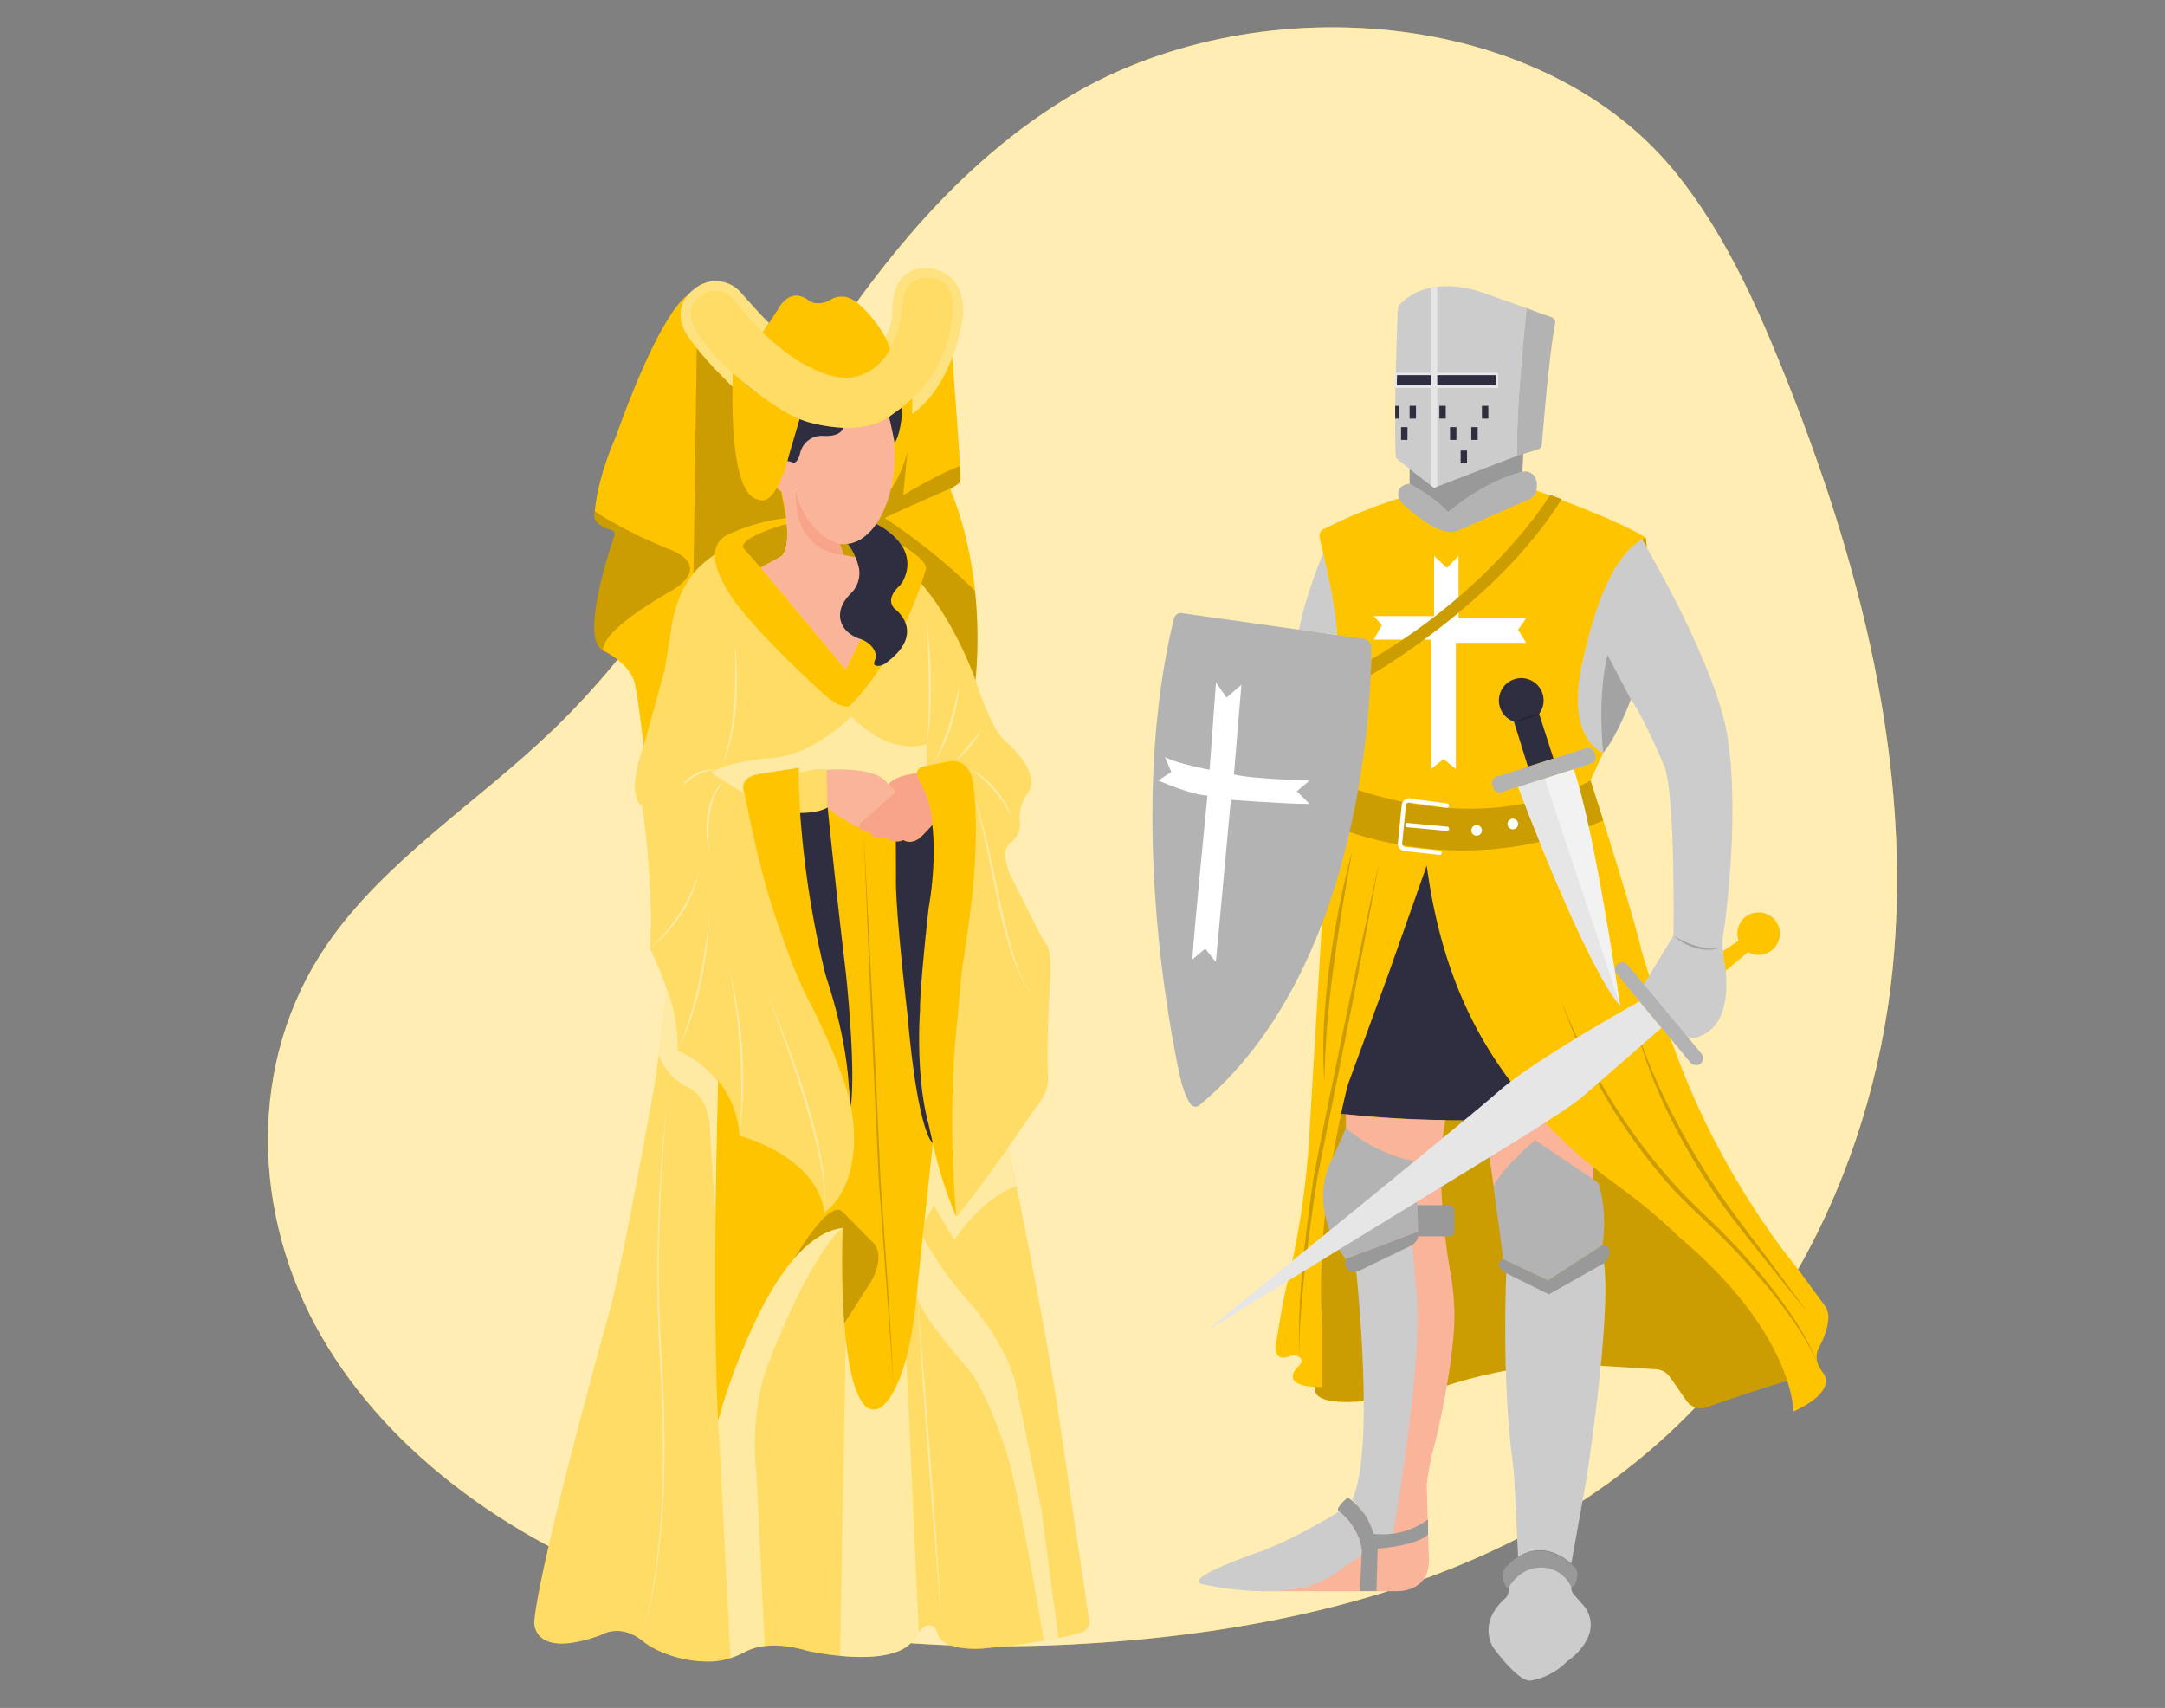  <!DOCTYPE svg PUBLIC "-//W3C//DTD SVG 1.1//EN" "http://www.w3.org/Graphics/SVG/1.1/DTD/svg11.dtd">
<svg xmlns="http://www.w3.org/2000/svg" width="865.76" height="682.89" viewBox="0 0 865.76 682.89">
<rect x="0" y="0" width="865.76" height="682.89" fill="#808080" stroke="none"/>
<defs>
<style xmlns="http://www.w3.org/1999/xhtml">*, ::after, ::before { box-sizing: border-box; }
img, svg { vertical-align: middle; }
</style>
<style xmlns="http://www.w3.org/1999/xhtml">*, body, html { -webkit-font-smoothing: antialiased; }
img, svg { max-width: 100%; }
</style>
</defs>
<path d="M425.68,39.76C377.46,69.57,344.67,115,316,160.49s-55,93.06-94.89,131.39c-30,28.88-67.44,52.3-90.41,85.88-31.86,46.5-30.16,107.77-2.33,156.26s79.26,84.43,136.54,103.84,120.08,23.3,181.15,18.5c66.46-5.22,133.48-21.23,187.12-56.48,74.4-48.81,115.44-130.59,123.65-212.39s-13.21-163.85-44.56-241.11c-10.86-26.75-23.07-53.4-41.58-76.6C616.84,2.18,500.31-6.32,425.68,39.76Z" fill="#ffc400" data-primary="true"/>
<g opacity="0.7">
<path d="M425.68,39.76C377.46,69.57,344.67,115,316,160.49s-55,93.06-94.89,131.39c-30,28.88-67.44,52.3-90.41,85.88-31.86,46.5-30.16,107.77-2.33,156.26s79.26,84.43,136.54,103.84,120.08,23.3,181.15,18.5c66.46-5.22,133.48-21.23,187.12-56.48,74.4-48.81,115.44-130.59,123.65-212.39s-13.21-163.85-44.56-241.11c-10.86-26.75-23.07-53.4-41.58-76.6C616.84,2.18,500.31-6.32,425.68,39.76Z" fill="#fff"/>
</g>
<path d="M711.73,373.28a8.51,8.51,0,0,1-8.51,8.51,8.37,8.37,0,0,1-4.22-1.13l-9,7.59-.88-6L689,380.3l6.23-4.2a8.5,8.5,0,1,1,16.53-2.82Z" fill="#ffc400" data-primary="true"/>
<path d="M526,554.51s-6.15,13.6,51.08,0c0,0,32.54-11.79,63.18-8.44l22,1.41a7.41,7.41,0,0,1,5.59,3.16l6.5,9.37a7.06,7.06,0,0,0,8.13,2.63c8.28-2.89,24.58-8.5,32.3-10.49l6.13-6.08-77.22-93.65-57.52-104V341.8h-30L527.94,451.56Z" fill="#ffc400" data-primary="true"/>
<path d="M526,554.51s-6.15,13.6,51.08,0c0,0,32.54-11.79,63.18-8.44l22,1.41a7.41,7.41,0,0,1,5.59,3.16l6.5,9.37a7.06,7.06,0,0,0,8.13,2.63c8.28-2.89,24.58-8.5,32.3-10.49l6.13-6.08-77.22-93.65-57.52-104V341.8h-30L527.94,451.56Z" opacity="0.2"/>
<polygon points="593.47 447.82 599.42 489 637.21 472.86 637.21 461.26 627.5 443 616.05 446.89 593.47 447.82" fill="#f9b499"/>
<path d="M529.07,221.26S522,238,519.43,252l15.22,1.78S534.33,234.17,529.07,221.26Z" fill="#ccc"/>
<path d="M535.6,445.23a464.59,464.59,0,0,0,80.45,1.66V399.66l-9-38.87L570.72,343.5h-7.89l-22.06,75.7S533.05,434.64,535.6,445.23Z" fill="#2f2e41" data-secondary="true"/>
<path d="M658.13,215l.43,4-1.89-3.26a1,1,0,0,1,.18-.35A1.51,1.51,0,0,1,658.13,215Z" fill="#ffc400" data-primary="true"/>
<path d="M658.13,215l.43,4-1.89-3.26a1,1,0,0,1,.18-.35A1.51,1.51,0,0,1,658.13,215Z" opacity="0.2"/>
<path d="M563.68,187.41v6.09s11.06,6.21,15.32,11.31c0,0,16.59-12.34,29.78-16.17l.42-8.08L573.47,195Z" fill="#999"/>
<path d="M529.14,211.65a205.07,205.07,0,0,1,30.29-12.38l18.72,7.47,36.36-10.56s33.41,12,43.62,18.84c0,0-8.51,3.4-14.47,17.87,0,0-26.37,55.31-2.55,68.07L636,312s17,52.76,20.42,68.07c0,0,11.06,37.44,22.12,61.26,0,0,14.46,34,40,65.52l11,14.94a8.09,8.09,0,0,1,1.61,5.11c-.11,2.57-.87,6.56-3.72,11.8a8.07,8.07,0,0,0-.16,7.35,21.74,21.74,0,0,0,1.45,2.49s7.45,7.05-11.59,15.87c0,0,.53-31.18-46.27-70.32,0,0-7.2-7.86-25.61-21.27A195.4,195.4,0,0,1,609,438.74c-17.47-21.35-32.55-48.69-38.47-92.68l-15.32,43.39L539,433.7s-13.62,51.05-10.22,97v23.82s-17,.85-10.21-7.66c0,0,3.68-2.61.91-4.37a4.22,4.22,0,0,0-3.88-.21c-2,.84-5.53,1.54-5.53-3.93l2-12q1.23-7.32,3-14.54a333.24,333.24,0,0,0,8.64-60.28l6-100.4,5.1-72.8a165.61,165.61,0,0,0-3.61-47.87l-3.51-15.63A2.89,2.89,0,0,1,529.14,211.65Z" fill="#ffc400" data-primary="true"/>
<path d="M652.17,279.69s-5.1,14.46-11.06,21.27c0,0-16.2-5.19-7.67-38.76,0,0,7.24-38.24,23.23-46.4,0,0,32.09,53.68,34.64,82.61,0,0,4.26,24.67-1.7,72.32,0,0-1.7,5.11,0,14.47,0,0,4.25,21.27-7.66,28.07,0,0-5.1,3.41-7.66.86l-17-20.43,11.91-19.57s.85-53.6-3.4-67.21C665.79,306.92,657.28,286.49,652.17,279.69Z" fill="#ccc"/>
<path d="M636,312s-39.61,25.53-103.62,0l-1.22,17.38S583.24,354.27,641.1,328Z" fill="#ffc400" data-primary="true"/>
<path d="M636,312s-39.61,25.53-103.62,0l-1.22,17.38S583.24,354.27,641.1,328Z" opacity="0.2"/>
<path d="M575.69,341.8h-.09l-13.93-1.51a3,3,0,0,1-2.65-3.36l1.51-15a3,3,0,0,1,1.15-2.11,2.94,2.94,0,0,1,2.23-.61l14.82,2.09a.85.85,0,0,1-.24,1.69l-14.82-2.09a1.23,1.23,0,0,0-.94.25,1.39,1.39,0,0,0-.51.95l-1.51,15a1.35,1.35,0,0,0,1.15,1.49l13.92,1.5a.86.86,0,0,1,.75.94A.84.84,0,0,1,575.69,341.8Z" fill="#fff"/>
<path d="M578.61,332.22h-.08l-15.78-1.47a.86.86,0,0,1-.77-.93.85.85,0,0,1,.93-.77l15.78,1.48a.85.85,0,0,1-.08,1.7Z" fill="#fff"/>
<circle cx="590.48" cy="332.02" r="2.13" fill="#fff"/>
<circle cx="604.95" cy="329.46" r="2.13" fill="#fff"/>
<path d="M624.09,399.66c11.06,27.87,27,54,47.46,76,2.17,2.45,5.58,5.64,7.89,8,13.79,12.85,26.66,26.84,37.21,42.5a106.48,106.48,0,0,1,10.65,19.92A111.07,111.07,0,0,0,716,526.62c-8.67-12.27-18.82-23.44-29.47-34-3.84-3.83-8.36-7.85-12.21-11.73a154.66,154.66,0,0,1-11.45-12.57,221.63,221.63,0,0,1-38.75-68.64Z" opacity="0.2"/>
<path d="M653.87,409.87c7.75,24,19.77,46.58,33.83,67.46,7.45,10.82,17.28,23.13,25.12,33.81,3.32,4.53,6.69,9,10,13.6-3.58-4.33-7.09-8.73-10.64-13.09-8.22-10.46-18.28-22.55-25.79-33.4-14.21-20.88-26.09-43.87-32.49-68.38Z" opacity="0.2"/>
<path d="M540.77,340.06c-5.43,30.68-10.76,61.56-11.12,92.79-1.24-15.61,0-31.32,2-46.81a364.75,364.75,0,0,1,9.12-46Z" opacity="0.2"/>
<path d="M551.77,343.5c-7.61,41.82-16.42,85.25-24.91,126.92-2.35,15.25-4.64,31.55-6,46.89-.8,8.37-1.35,16.77-1.35,25.18-.71-23.14,2.21-46.29,5.39-69.18.46-4.1,5.15-26.48,6-31,6.67-32.43,13.65-66.47,20.9-98.81Z" opacity="0.2"/>
<path d="M642.81,261.82l9.36,17.87S646.22,295,641.11,301C641.11,301,638.56,279.69,642.81,261.82Z" opacity="0.2"/>
<path d="M621.22,303.28,611,306.52l-5.6-18a8.94,8.94,0,1,1,10.08-3.08Z" fill="#2f2e41" data-secondary="true"/>
<path d="M605.42,288.55a32.12,32.12,0,0,1,10.08-3.08,31.53,31.53,0,0,1-10.08,3.08Z" opacity="0.2"/>
<path d="M647.92,402.2h0c-14.47-17-40.84-87.65-40.84-87.65l10.6-3.38,11.63-3.7C637.63,331.37,647.73,400.94,647.92,402.2Z" fill="#f2f2f2"/>
<path d="M647.92,402.2h0c-14.47-17-40.84-87.65-40.84-87.65l10.6-3.38Z" fill="#e6e6e6"/>
<path d="M538.22,445.53v9.88l16.95,105.92-5.1,39.14L507.52,636.2h50.85s13.82.85,13-13.61l-.85-28.93a103.08,103.08,0,0,1,3.4-17s5.62-22.48,7.36-42.9a94.39,94.39,0,0,0-1.17-24.26c-2.28-13-6-40.1-2.13-61.66A385.31,385.31,0,0,1,538.22,445.53Z" fill="#f9b499"/>
<path d="M538.15,503.47s-16.34-19.84-5.19-40.56l5.26-11.82s11.85,10.68,28,13.24l.85,28.08Z" fill="#b3b3b3"/>
<path d="M542.34,508.4s7.73,71.65-1.63,91.22c0,0,6.8,6,8.51,13.61a19,19,0,0,0,7.84,0s11.09-62.64,9.71-92.16c0,0-1.29-17.72-2.19-23.19l-19.43,9.38A22.4,22.4,0,0,1,542.34,508.4Z" fill="#ccc"/>
<path d="M571.07,607.5v6.1c-5.36,4.64-20.15,5.59-20.15,5.59l-.5,17h-6.57l.61-14.33.08-2c-1-8.56-7-13.89-9.09-15.5a1.1,1.1,0,0,1-.32-1.39,14.63,14.63,0,0,1,3.19-3.66,1.1,1.1,0,0,1,1.39-.05,25.47,25.47,0,0,1,9.51,14A30.64,30.64,0,0,0,571.07,607.5Z" fill="#999"/>
<path d="M544.54,619.88l-.08,2-12.26,8.37c-17,11.06-50.2,3.4-50.2,3.4C469.23,632,505,620,505,620c15.32-6,30.48-15.66,30.48-15.66C537.51,606,543.5,611.32,544.54,619.88Z" fill="#ccc"/>
<path d="M619,512l21.83-14.1s2.27-13.08-1.7-25l-25.24-17s-13.61,11.38-16.59,18.45l3.83,29.2Z" fill="#b3b3b3"/>
<path d="M602.33,509.07s-1.91,42.06,2.49,74.8q.58,4.3.79,8.62l1.47,30.1s9.35-7.66,21.27,2.55L634.3,592s10.07-64.23,7.16-87l-2.9-2.34-15.22,10.51L612.12,512l-7.78-4.28Z" fill="#ccc"/>
<path d="M630.76,629.89c-.23,2-.83,4.61-2.41,4.61a13.28,13.28,0,0,0-13.62-7.66s-6.42,0-11.47,7.81a.52.52,0,0,1-.89,0c-1-1.68-2.9-5.93.45-8.63,0,0,11.18-13.6,26.58.26A4.22,4.22,0,0,1,630.76,629.89Z" fill="#999"/>
<path d="M626.65,664.28a26.69,26.69,0,0,1-14.47,7.66c-5.1.85-15.32-13.61-15.32-13.61-4.61-9.24,1.77-16.34,4.88-19.07a4.53,4.53,0,0,0,1.52-3.42v-1.19c5-7.81,11.47-7.81,11.47-7.81a13.28,13.28,0,0,1,13.62,7.66h0a4,4,0,0,0,1,3l3.53,4a12.31,12.31,0,0,1,3.15,6.74C637.09,657.52,626.65,664.28,626.65,664.28Z" fill="#ccc"/>
<path d="M655.62,400.38s-41.74,23.11-56.2,35.87C586.25,447.87,499.75,518,484.34,530.5a.2.2,0,0,0,.23.32l125.06-76.7s20.42-12.77,23.82-16.17l31-27Z" fill="#e6e6e6"/>
<path d="M669.19,374.13c5.39,3.25,11.5,5.53,17.87,5.11-6.28,1.65-13.18-.86-17.87-5.11Z" opacity="0.2"/>
<path d="M472.64,245.16l72.66,10.27a3.59,3.59,0,0,1,3.09,3.56c0,19.8-3.38,128.56-68.78,182.93a2.44,2.44,0,0,1-3.52-.45c-1-1.36-2.26-3.9-3.64-8.62,0,0-24-99.33-3-185.55A2.87,2.87,0,0,1,472.64,245.16Z" fill="#b3b3b3"/>
<path d="M486.25,272.88l-2.55,34.89s-13.62-2.56-17.87-5.11l2.55,6-5.2,3.4s13.71,6,19.67,6c0,0-6,60.41-6,65.51l5.11-4.25,4.25,5.36,6-64.92s21.27,1.7,31.48,1.7l-5.11-5.1,5.11-4.26s-23.93-.68-30.26-2.47l3-35.82-5.95,5.11Z" fill="#fff"/>
<polygon points="573.47 222.25 573.47 246.34 549.31 246.34 552.62 249.91 549.31 255.76 572.19 255.76 572.19 307.48 577.29 303.51 582.19 307.48 582.19 257.02 610.32 257.02 607.08 251.78 610.32 247.17 583.25 247.17 583.25 222.25 578.61 227.07 573.47 222.25" fill="#fff"/>
<path d="M619.92,197.87s-22.16,36.9-71.53,65.74l-.27,6.33s50.43-28.75,76.39-70.34Z" fill="#ffc400" data-primary="true"/>
<path d="M619.92,197.87s-22.16,36.9-71.53,65.74l-.27,6.33s50.43-28.75,76.39-70.34Z" opacity="0.2"/>
<path d="M563.68,193.5s-3.93-.05-4.49,3.44a4.91,4.91,0,0,0,1.56,4.32c3.76,3.58,14.69,13.21,21.65,11.16l28.93-12.71s4.25-1.42,3.06-7.49a4.61,4.61,0,0,0-5.51-3.6l-.1,0S595.16,191.2,579,204.81C579,204.81,574.74,199.21,563.68,193.5Z" fill="#b3b3b3"/>
<path d="M606.65,182.26l-31.91,12.27-1.27.5-1.28-1L558.91,183.7a2,2,0,0,1-.8-1.54c-.16-4.14-.22-9.28-.19-14.79,0-1.67,0-3.38,0-5.1,0-2.54.06-5.11.12-7.66,0-1.72.06-3.42.11-5.11.26-12,.66-22.74.79-25.87a2.71,2.71,0,0,1,.69-1.74,23.17,23.17,0,0,1,12.53-6.8,24.19,24.19,0,0,1,2.55-.43c4.93-.59,11.11-.11,18.72,2.51l17,6S606.22,162.27,606.65,182.26Z" fill="#ccc"/>
<path d="M621.87,129.52c-2.18,10.54-4.74,41.16-5.32,48.28a2.17,2.17,0,0,1-1.55,1.92l-8.35,2.54c-.43-20,3.83-59.13,3.83-59.13,3.74,1.6,7.49,2.87,9.75,3.59A2.42,2.42,0,0,1,621.87,129.52Z" fill="#b3b3b3"/>
<path d="M598.57,149.5v5.11h-40.5c0-1.72.06-3.42.11-5.11Z" fill="#2f2e41" stroke="#e6e6e6" stroke-miterlimit="10" data-secondary="true"/>
<rect x="575.59" y="162.27" width="2.55" height="5.11" fill="#2f2e41" data-secondary="true"/>
<rect x="563.68" y="162.27" width="2.55" height="5.11" fill="#2f2e41" data-secondary="true"/>
<path d="M559.43,162.27v5.1h-1.51c0-1.67,0-3.38,0-5.1Z" fill="#2f2e41" data-secondary="true"/>
<rect x="560.28" y="170.78" width="2.55" height="5.11" fill="#2f2e41" data-secondary="true"/>
<rect x="592.61" y="162.27" width="2.55" height="5.11" fill="#2f2e41" data-secondary="true"/>
<rect x="579.85" y="170.78" width="2.55" height="5.11" fill="#2f2e41" data-secondary="true"/>
<rect x="588.36" y="170.78" width="2.55" height="5.11" fill="#2f2e41" data-secondary="true"/>
<rect x="584.1" y="180.14" width="2.55" height="5.11" fill="#2f2e41" data-secondary="true"/>
<path d="M574.74,114.66v79.87l-1.27.5-1.28-1V115.09A24.19,24.19,0,0,1,574.74,114.66Z" fill="#e6e6e6"/>
<rect x="660.61" y="379.38" width="5.68" height="51.97" rx="2.84" transform="translate(-105.87 517.76) rotate(-39.74)" fill="#b3b3b3"/>
<path d="M538.15,503.47s-1.21,3.63,2,4.77a4.66,4.66,0,0,0,3.51-.26l20-9.62s4.26-1.7,3.4-5.95Z" fill="#999"/>
<path d="M566.77,481.87H579.4a2.17,2.17,0,0,1,2.17,2.17v8.11a2.17,2.17,0,0,1-2.17,2.17H567.08v-1.91Z" fill="#999"/>
<path d="M619.38,517.52l21.17-11.93a5.89,5.89,0,0,0,3.08-5.09,2.41,2.41,0,0,0-1.35-2.49,2.46,2.46,0,0,0-2.16.32L619,512l-17.87-8.51a2,2,0,0,0-1.42,3.22,6.18,6.18,0,0,0,2.63,2.38Z" fill="#999"/>
<rect x="596" y="304.66" width="42.76" height="6.46" rx="2.46" transform="translate(-64.3 201.73) rotate(-17.65)" fill="#b3b3b3"/>
<path d="M432.53,652.63c-15.17,4.37-39.87,6.55-39.87,6.55-14.68.7-17.3-4.34-17.77-6.17a5.07,5.07,0,0,0-.83-1.83c-2.29-3.08-5.11-.57-6.65,1.31h0a14.28,14.28,0,0,0-1.13,1.57c-4.12,8.75-19.14,9.1-30.36,8a111.21,111.21,0,0,1-13-2c-7.23-2.11-12.85-2.4-17.11-1.91a22.6,22.6,0,0,0-8,2.38,34.9,34.9,0,0,1-5.67,2.42,28.22,28.22,0,0,1-7.23,1.34,47.26,47.26,0,0,1-22.68-4.83,32.36,32.36,0,0,1-5.68-3.66c-8.88-6.92-16.38-2-16.38-2-27.5,9.91-26.53-5.32-26.53-5.32,2.12-24.35,31-127.11,31-127.11,7.66-33.19,17.87-91.9,17.87-91.9l4.14-34.08,136.58,63.28S419,534.1,424.14,571.54L435.52,648A4.2,4.2,0,0,1,432.53,652.63Z" fill="#ffc400" data-primary="true"/>
<path d="M432.53,652.63c-15.17,4.37-39.87,6.55-39.87,6.55-14.68.7-17.3-4.34-17.77-6.17a5.07,5.07,0,0,0-.83-1.83c-2.29-3.08-5.11-.57-6.65,1.31h0a14.28,14.28,0,0,0-1.13,1.57c-4.12,8.75-19.14,9.1-30.36,8a111.21,111.21,0,0,1-13-2c-7.23-2.11-12.85-2.4-17.11-1.91a22.6,22.6,0,0,0-8,2.38,34.9,34.9,0,0,1-5.67,2.42,28.22,28.22,0,0,1-7.23,1.34,47.26,47.26,0,0,1-22.68-4.83,32.36,32.36,0,0,1-5.68-3.66c-8.88-6.92-16.38-2-16.38-2-27.5,9.91-26.53-5.32-26.53-5.32,2.12-24.35,31-127.11,31-127.11,7.66-33.19,17.87-91.9,17.87-91.9l4.14-34.08,136.58,63.28S419,534.1,424.14,571.54L435.52,648A4.2,4.2,0,0,1,432.53,652.63Z" fill="#fff" opacity="0.4"/>
<path d="M369.54,489l3.86-7.12,8.19,13.92s10.52-16.57,24.83-21.48l-3.23-15.69L373,457Z" fill="#fff" opacity="0.4"/>
<path d="M379.89,388.06,373,457.32l-6.24,57.57a162.49,162.49,0,0,1-4.29,28c-3.15,12-7.05,17.27-9.79,19.53a5,5,0,0,1-7-.64c-3.94-4.53-6.17-14.68-7.41-25.93v0c-.25-2.18-.45-4.4-.62-6.64A365.5,365.5,0,0,1,337,491c-7,.79-13.4,5.34-19.15,11.89l0,.05c-19.05,21.72-30.67,65.18-30.67,65.18-2.59-48.79,0-135.67,0-135.67L313,312h58.45l4.21,4.56Z" fill="#ffc400" data-primary="true"/>
<path d="M369,494.31a133.53,133.53,0,0,0,19,26.76s15.19,16.94,18.44,33.7l10.06,49.1,6.72,51-5.8,1.08S407.12,593.66,402,579.2c0,0-6-18.84-13.11-29.57a29.25,29.25,0,0,0-2.43-3.14c-4.21-4.82-19.35-22.52-19.74-28.46Z" fill="#fff" opacity="0.4"/>
<path d="M366.73,518c3.7,41.73,7.23,88.6,9.82,130.42-3.7-41.73-7.23-88.61-9.82-130.42Z" fill="#fff" opacity="0.4"/>
<path d="M367.41,652.49h0a14.28,14.28,0,0,0-1.13,1.57c-4.12,8.75-19.14,9.1-30.36,8l2.28-126.19c1.24,11.25,3.47,21.4,7.41,25.93a5,5,0,0,0,7,.64c2.74-2.26,6.64-7.49,9.79-19.53Z" fill="#fff" opacity="0.4"/>
<path d="M337,491c-13.14,10.53-29.4,53.3-29.4,53.3-8.51,21.27-5.11,45.1-5.11,45.1l3.31,68.71a22.6,22.6,0,0,0-8,2.38,34.9,34.9,0,0,1-5.67,2.42l-4.93-94.79c5.08-20.42,16.77-43.77,16.77-43.77C320.42,491.22,336.55,491,337,491Z" fill="#fff" opacity="0.4"/>
<path d="M267.58,435.4c-2.32,18.3-3.32,36.74-3.85,55.17s-.15,36.89,1.1,55.28c1.8,36.69,1.91,74.36-8.37,109.92,9.63-35.68,9.55-73.22,7.53-109.87-1.16-18.43-1.3-36.9-.82-55.35a496.21,496.21,0,0,1,4.41-55.15Z" fill="#fff" opacity="0.4"/>
<rect x="335.65" y="215.87" width="6.81" height="8.51" fill="#ffc400" data-primary="true"/>
<rect x="335.65" y="215.87" width="6.81" height="8.51" opacity="0.2"/>
<path d="M371.43,311.72,336.5,318l-38.78-.72c11.55,57.73,26,83.25,26,83.25,6.18,10.68,11.25,24.32,14,32.36a69.71,69.71,0,0,1,3.77,20.26c.71,24.12-11.79,31.62-11.79,31.62-3.4-23-34-30.63-34-30.63-1.71-25.53-24.68-34-24.68-34,.85-17.87-11.06-40.84-11.06-40.84,1.7-24.68-3.1-57-3.1-57-6.5-4.23,0-22.56,0-22.56s8.95-31.92,9-31.92.34-3,1.47-9.14l1.14-7s1.27-21.7,17.55-29.79L368.16,233s15.14,17.75,21.94,39a110.19,110.19,0,0,0,7.76,19,22.24,22.24,0,0,0,4.55,5.79c4.2,3.82,12.9,12.91,9,19.47a31.38,31.38,0,0,0-1.72,2.77,16.6,16.6,0,0,0-1.9,9.86c.21,2.11-.25,5.26-3.8,8.14a6.12,6.12,0,0,0-2.11,5.83,39.15,39.15,0,0,0,1.88,6.58l10.15,20.3a66.47,66.47,0,0,0,4.41,7.8c.94,1.36,2.15,4.84,1.6,13.59,0,0-1.7,26.38-.85,40.84,0,0,0,5.11-5.1,11.07l-9.36,13.61S391,476.24,382.44,486.45a244.56,244.56,0,0,1-1.7-47.65s1.5-40.38,5.89-63.66c.83-4.39,1.42-8.81,1.82-13.26,1.09-12,2.56-33.5.8-48.16Z" fill="#ffc400" data-primary="true"/>
<path d="M371.43,311.72,336.5,318l-38.78-.72c11.55,57.73,26,83.25,26,83.25,6.18,10.68,11.25,24.32,14,32.36a69.71,69.71,0,0,1,3.77,20.26c.71,24.12-11.79,31.62-11.79,31.62-3.4-23-34-30.63-34-30.63-1.71-25.53-24.68-34-24.68-34,.85-17.87-11.06-40.84-11.06-40.84,1.7-24.68-3.1-57-3.1-57-6.5-4.23,0-22.56,0-22.56s8.95-31.92,9-31.92.34-3,1.47-9.14l1.14-7s1.27-21.7,17.55-29.79L368.16,233s15.14,17.75,21.94,39a110.19,110.19,0,0,0,7.76,19,22.24,22.24,0,0,0,4.55,5.79c4.2,3.82,12.9,12.91,9,19.47a31.38,31.38,0,0,0-1.72,2.77,16.6,16.6,0,0,0-1.9,9.86c.21,2.11-.25,5.26-3.8,8.14a6.12,6.12,0,0,0-2.11,5.83,39.15,39.15,0,0,0,1.88,6.58l10.15,20.3a66.47,66.47,0,0,0,4.41,7.8c.94,1.36,2.15,4.84,1.6,13.59,0,0-1.7,26.38-.85,40.84,0,0,0,5.11-5.1,11.07l-9.36,13.61S391,476.24,382.44,486.45a244.56,244.56,0,0,1-1.7-47.65s1.5-40.38,5.89-63.66c.83-4.39,1.42-8.81,1.82-13.26,1.09-12,2.56-33.5.8-48.16Z" fill="#fff" opacity="0.4"/>
<path d="M303.48,227.36l-7.24-7.85s-.95-1.69,1.79-3.46a54.09,54.09,0,0,1,16.56-6.62s1.34,9.26-2.17,13.16Z" fill="#ffc400" data-primary="true"/>
<path d="M303.48,227.36l-7.24-7.85s-.95-1.69,1.79-3.46a54.09,54.09,0,0,1,16.56-6.62s1.34,9.26-2.17,13.16Z" opacity="0.2"/>
<path d="M316.93,201.86l-2.55,5.35c-15.3,4.09-28.4,14.61-28.4,14.61-15.64,8.51-17.55,29.79-17.55,29.79l-2.61,16.17-8.45,30.63s-1.71-16.17-3.41-24.68-12.76-13.61-12.76-13.61c-9-4.5,1.82-38,4.52-46a1.66,1.66,0,0,0-1.08-2.13c-8.35-2.58-6.84-6.35-6.84-6.35,0-.42,0-.84.09-1.27,1.19-14.14,8.31-29.59,8.31-29.59,18.62-52.13,28.71-56.6,28.71-56.6l30.85,47.15Z" fill="#ffc400" data-primary="true"/>
<ellipse cx="337.35" cy="182.69" rx="20.42" ry="34.89" fill="#f9b499"/>
<path d="M314.8,184.39s3.57,3.22,5.15-3.17a9,9,0,0,1,5.36-6.36l.71-.24a8.84,8.84,0,0,1,3.12-.34c2.5.14,8.21,0,8.21-4.54l-17-7.78S316.93,175,314.8,184.39Z" fill="#2f2e41" data-secondary="true"/>
<path d="M312.57,196.61s5,21,0,25.67l-8.41,4.65,34,40.85,7.66-15.32,6.8-27.23-15.31-3.41-1.47-4.35s-12.64-1.24-17.5-21.84C318.38,195.63,316.72,197.76,312.57,196.61Z" fill="#f9b499"/>
<path d="M337.35,221.82s-20.42,0-19-26.19c0,0,2.42,17.49,17.5,21.84Z" fill="#f7a48b"/>
<path d="M390.1,272s-7.3-21.88-21.94-39l1.52-5.23s1.21-.95-1.52-3.88a27.86,27.86,0,0,0-7.45-5.62,27.48,27.48,0,0,0-10.25-8.85s3.67-4.93,5.78-13.8a58.72,58.72,0,0,0-.76-29l25.26-23.94s2.38,29.06,3.16,43.61c.1,2,.18,3.7.22,5a2.71,2.71,0,0,1-1.26,2.37l-2,1.29a0,0,0,0,0,0,0,1.33,1.33,0,0,0-.5,1.64c1.65,3.83,7.22,18.08,9.53,39.51A179.91,179.91,0,0,1,390.1,272Z" fill="#ffc400" data-primary="true"/>
<path d="M390.1,272s-7.3-21.88-21.94-39l1.52-5.23s1.21-.95-1.52-3.88a27.86,27.86,0,0,0-7.45-5.62,27.48,27.48,0,0,0-10.25-8.85s3.67-4.93,5.78-13.8h.07a48,48,0,0,0,6.58-15.14L361.17,198s13.12-8.05,22.73-11.69c.1,2,.18,3.7.22,5a2.71,2.71,0,0,1-1.26,2.37l-2,1.29a0,0,0,0,0,0,0c-.83.35-27.5,12-27,12.19a241.48,241.48,0,0,1,36,29A179.91,179.91,0,0,1,390.1,272Z" opacity="0.2"/>
<path d="M353.93,134.63s3-3,3-10.65c0,0-.71-17.87,14.53-16.59,0,0,12.65.37,13.54,15.14a25.81,25.81,0,0,1-.33,5.62c-1.09,6.91-5.38,26.61-19.56,37.14a.27.27,0,0,1-.43-.24,41.16,41.16,0,0,0,.08-5.63L356,139.74Z" fill="#ffc400" data-primary="true"/>
<path d="M353.93,134.63s3-3,3-10.65c0,0-.71-17.87,14.53-16.59,0,0,12.65.37,13.54,15.14a25.81,25.81,0,0,1-.33,5.62c-1.09,6.91-5.38,26.61-19.56,37.14a.27.27,0,0,1-.43-.24,41.16,41.16,0,0,0,.08-5.63L356,139.74Z" fill="#fff" opacity="0.5"/>
<path d="M292.94,154.68s-12.6-12-18.56-21.34c0,0-6.8-10.21,3.41-17.87a13.28,13.28,0,0,1,18.61,1.68c2.74,3.09,8.54,9.59,11.12,12L305,133,293.1,149.5Z" fill="#ffc400" data-primary="true"/>
<path d="M292.94,154.68s-12.6-12-18.56-21.34c0,0-6.8-10.21,3.41-17.87a13.28,13.28,0,0,1,18.61,1.68c2.74,3.09,8.54,9.59,11.12,12L305,133,293.1,149.5Z" fill="#fff" opacity="0.5"/>
<path d="M268.43,236.29s-28.08,15.32-27.23,23.83c-9-4.5,1.82-38,4.52-46a1.66,1.66,0,0,0-1.08-2.13c-8.35-2.58-6.84-6.35-6.84-6.35,0-.42,0-.84.09-1.27,1.39,1,10.18,7.12,28.84,14.89C266.73,219.28,286.3,225.23,268.43,236.29Z" opacity="0.2"/>
<path d="M278.63,139.19l-1.32,90s12.41-14.49,37.07-22l-2.13-11.33-14-31.06-5.27-10.14S282.88,145,278.63,139.19Z" opacity="0.2"/>
<path d="M389.25,313.72c-1.42-11-9.36-9.36-9.36-9.36l-10.16,2c-4.22.72-3.16,4.15-1.78,6.62a35.57,35.57,0,0,1,4.18,11.34c1.28,7.44,2.07,19.95-.75,38.74,0,0-5.95,40.85-2.55,72.33,0,0,4.26,30.63,13.61,51.05a420.77,420.77,0,0,1-.47-69.68l2.71-28.93,1.63-10.94S392.66,340.1,389.25,313.72Z" fill="#ffc400" data-primary="true"/>
<path d="M340,441c1.86,8.45-2.95-24.3-4.73-32.82a87.49,87.49,0,0,0-2.61-9.68c-6-18.38-9.74-47.3-9.74-47.3-4.25-28.08-3.4-44.24-3.4-44.24l-16.17,2.55c-8.51,1.7-5.59,7.79-5.59,7.79s6.28,33.83,14,53.86l4.61,12.81s4,9.77,7.38,16.58C323.73,400.51,336.5,425.19,340,441Z" fill="#ffc400" data-primary="true"/>
<path d="M358.05,315.85a.58.58,0,0,1,0,.9L344.16,329s-2.56,3.4,3.4,3.4c0,0,.85,3.41,6.81,2.55,0,0,2.55,2.56,6.8.86,0,0,3.41,2.55,7.66-1.71l4-4.22A35.34,35.34,0,0,0,368,313s-.75-.85-1.21-3.89c0,0-9.82,1.22-11.52,4.62Z" fill="#f7a48b"/>
<path d="M319.42,309.1s6-2.18,11.12-1.33l.43,15.08a22.55,22.55,0,0,1-11,2.23S319.36,313,319.42,309.1Z" fill="#ffc400" data-primary="true"/>
<path d="M319.42,309.1s6-2.18,11.12-1.33l.43,15.08a22.55,22.55,0,0,1-11,2.23S319.36,313,319.42,309.1Z" fill="#fff" opacity="0.4"/>
<path d="M330.54,307.77s20.42-1.71,24.68,6l2.83,2.13s.77-.05-.61,1.46L344.16,329a6.48,6.48,0,0,0-.55,1.88s-8.81-4-12.64-8.07Z" fill="#f9b499"/>
<path d="M340.25,442.35c2.05-16.88-2.05-53.75-2.05-53.75-4.26-35.74-7.23-65.75-7.23-65.75-3.83,2.33-11,2.23-11,2.23a382.82,382.82,0,0,0,9.75,63.07c.4,1.62.88,3.23,1.4,4.81,1.94,5.94,7.21,23.44,8.3,41.11Z" fill="#2f2e41" data-secondary="true"/>
<path d="M358.24,336.43a4.8,4.8,0,0,0,2.93-.58s3.41,2.55,7.66-1.71l4-4.22s1.93,13.58-1.48,33.15c0,0-3.5,31-3.45,41,0,0-1.93,25.44,3.31,44.95L373,457s-5.85-2.89-10.11-51.39c0,0-5-42.43-4.61-55.25Z" fill="#2f2e41" data-secondary="true"/>
<path d="M345.37,332.22c2.27,42.44,4.94,97.48,6.77,140,1.81,27.09,4.19,57,5.15,84-.42-9.34-1.12-18.66-1.79-28-1-14-3-42-4.07-55.93-2.06-42.59-4.43-97.58-6.06-140.09Z" opacity="0.2"/>
<path d="M348.41,512.28,337.58,529.2A365.5,365.5,0,0,1,337,491c-7,.79-13.4,5.34-19.15,11.89.72-1.27,13.83-23.73,19.15-18.31L349.26,497S354.37,501.22,348.41,512.28Z" opacity="0.2"/>
<path d="M266.61,395.36l-3.2,26.34a22.75,22.75,0,0,0,11.32,12.84,14.9,14.9,0,0,1,6.54,6.17,23.11,23.11,0,0,1,2.47,9.15l2.23,35,1.15-52.36s-6.78-9-16.14-12.38C271,420.08,271.59,407.23,266.61,395.36Z" fill="#fff" opacity="0.4"/>
<path d="M279.49,347.76c-1.87,11.71-8.77,22.39-17.75,30-.6.51-1.21,1-1.82,1.5,9.05-8.6,16.42-19.29,19.57-31.48Z" fill="#fff" opacity="0.4"/>
<path d="M283.74,365.63a159.87,159.87,0,0,1-3.6,27.89A110.63,110.63,0,0,1,271,420.08c7.32-17.25,10.71-35.9,12.76-54.45Z" fill="#fff" opacity="0.4"/>
<path d="M291.4,386.05c5.52,22.13,7.44,45.43,4.26,68.07l.32-4.27c.11-1.07.23-3.2.25-4.27a248.87,248.87,0,0,0-4.83-59.53Z" fill="#fff" opacity="0.4"/>
<path d="M306.72,397.11c9.24,21.65,25.85,64.87,23,87.64.69-7.59-.65-15.17-2.18-22.58s-3.57-14.75-5.8-22c-4.39-14.55-9.56-28.86-15-43.05Z" fill="#fff" opacity="0.4"/>
<path d="M283.74,341.79c-2-8.8-2-19,3.1-26.76a20.21,20.21,0,0,1,2.52-3c-6.59,8.33-6.65,19.68-5.62,29.77Z" fill="#fff" opacity="0.4"/>
<path d="M272.68,314.57c2.1-4.17,6.81-6.57,11.33-6.94.66,0,1.31,0,2,0-.63.17-1.27.26-1.89.43a21.33,21.33,0,0,0-11.4,6.53Z" fill="#fff" opacity="0.4"/>
<path d="M294,257.56c1.39,15.21,1.2,35.47-5.56,49.36l1.09-2.94c4.67-14.94,4.65-30.89,4.47-46.42Z" fill="#fff" opacity="0.4"/>
<path d="M340.38,286.41S324.9,303,306,303.25c0,0-18.24,2.09-21.53,5.85l13.23,8.16s-3.77-6.09,5.59-7.79l16.17-2.55-.06,2.18s6.87-2.18,11.12-1.33c0,0,21.27-1.71,24.68,6,0,0,2.62-4.13,11.52-4.62,0,0-.18-2.8,3.93-2.92v-8.81S357,303.35,340.38,286.41Z" fill="#fff" opacity="0.4"/>
<path d="M370.67,248.51c1.77,16.18,2.58,32.73,0,48.86l.26-3.05c1.05-15.21.34-30.58-.26-45.81Z" fill="#fff" opacity="0.4"/>
<path d="M383.86,272.94c-1.26,11.48-4.2,23.3-11,32.81.69-1.29,1.45-2.51,2-3.84,4.41-9.14,6.86-19.08,9-29Z" fill="#fff" opacity="0.4"/>
<path d="M392.39,292.1c-2.73,4.59-6,9.23-10.51,12.18,3.77-3.85,6.81-8.25,10.51-12.18Z" fill="#fff" opacity="0.4"/>
<path d="M386.65,306.92c7.59,3,13.23,9.68,16.84,16.81q.72,1.57,1.38,3.18c-4.45-7.91-10.17-15.5-18.22-20Z" fill="#fff" opacity="0.4"/>
<path d="M389.82,319.26c6.6,19.32,8.88,39.76,14.54,59.32,2,6.4,3.83,13.17,8,18.53a20.17,20.17,0,0,1-2.95-4.15,77.82,77.82,0,0,1-5.71-14.19,185.74,185.74,0,0,1-5-19.78c-2.74-13.29-5.28-26.65-8.95-39.73Z" fill="#fff" opacity="0.4"/>
<ellipse cx="314.8" cy="190.77" rx="5.53" ry="6.38" fill="#f9b499"/>
<path d="M355.48,166.64l5.31-3.86s0,9.26-3,14.37C357.77,177.15,356.17,168.89,355.48,166.64Z" fill="#2f2e41" data-secondary="true"/>
<path d="M305,133l5.93-9s4.26-9.36,11.91-4.26a6.08,6.08,0,0,0,3.9,1.51,8.86,8.86,0,0,0,5.23-1.34c1.91-1.18,6.25-2.88,11.29,1.54,0,0,10,8.55,12.67,18.31,0,0-11.21,22.67-36.06,5.94C319.91,145.68,316.5,144,305,133Z" fill="#ffc400" data-primary="true"/>
<path d="M293.1,149.5s-2.55,48.5,10.21,50.21c0,0,6,4.25,11.49-15.32L319.91,167A110.39,110.39,0,0,1,293.1,149.5Z" fill="#ffc400" data-primary="true"/>
<path d="M355.48,166.64c-8.74,6.21-21.84,4.6-29.83,2.75a41.15,41.15,0,0,1-12-4.87C290.75,150.66,280.34,135,280.34,135s-7.66-9.36-1.7-15.32l1.93-1.44a9.25,9.25,0,0,1,7.09-1.83,9.88,9.88,0,0,1,6.29,4.12s21.28,28.93,44.25,30.64a21,21,0,0,0,17-10.21s2.62-3.68,4.57-11.45a57.7,57.7,0,0,0,1.42-9c.27-3.1,1.85-9.36,10.17-9.36,0,0,10.21,0,9.36,11.07a41.49,41.49,0,0,1-1.42,12.64,51.23,51.23,0,0,1-19.84,28.84Z" fill="#ffc400" data-primary="true"/>
<path d="M355.48,166.64c-8.74,6.21-21.84,4.6-29.83,2.75a41.15,41.15,0,0,1-12-4.87C290.75,150.66,280.34,135,280.34,135s-7.66-9.36-1.7-15.32l1.93-1.44a9.25,9.25,0,0,1,7.09-1.83,9.88,9.88,0,0,1,6.29,4.12s21.28,28.93,44.25,30.64a21,21,0,0,0,17-10.21s2.62-3.68,4.57-11.45a57.7,57.7,0,0,0,1.42-9c.27-3.1,1.85-9.36,10.17-9.36,0,0,10.21,0,9.36,11.07a41.49,41.49,0,0,1-1.42,12.64,51.23,51.23,0,0,1-19.84,28.84Z" fill="#fff" opacity="0.4"/>
<path d="M314.6,209.43s-19.8,5.59-17.24,9.85l6.8,7.65,34,40.85,7.66-15.32,6.8-27.23,8-6.95s11.52,6.1,9.4,9.93c0,0-8.09,31.06-30.21,54,0,0-2.55,1.68-8.93-3.41,0,0-34.46-30.62-41.27-45.09,0,0-10.21-16.17,3.19-20.7a73.4,73.4,0,0,1,21.5-5.83Z" fill="#ffc400" data-primary="true"/>
<path d="M350.11,266.07c-1.47-.49.43-2.87.19-4.1-.64-3.32-3.41-5.57-6.63-6.6a13.56,13.56,0,0,1-4.06-2.19,9.13,9.13,0,0,1-3.61-5.92c-.58-4.3,2.07-7.83,4.15-9.88a11.47,11.47,0,0,0,3.4-9.88A24.07,24.07,0,0,0,339,217.45s5.82,0,11.43-8c0,0,17.87,8.36,10.76,22.69a9.29,9.29,0,0,1-1.88,2.48c-1.72,1.64-4.77,5.37-1.57,8.76,0,0,12.76,9.1-2.55,21C355.22,264.37,352.66,266.92,350.11,266.07Z" fill="#2f2e41" data-secondary="true"/>
</svg>
